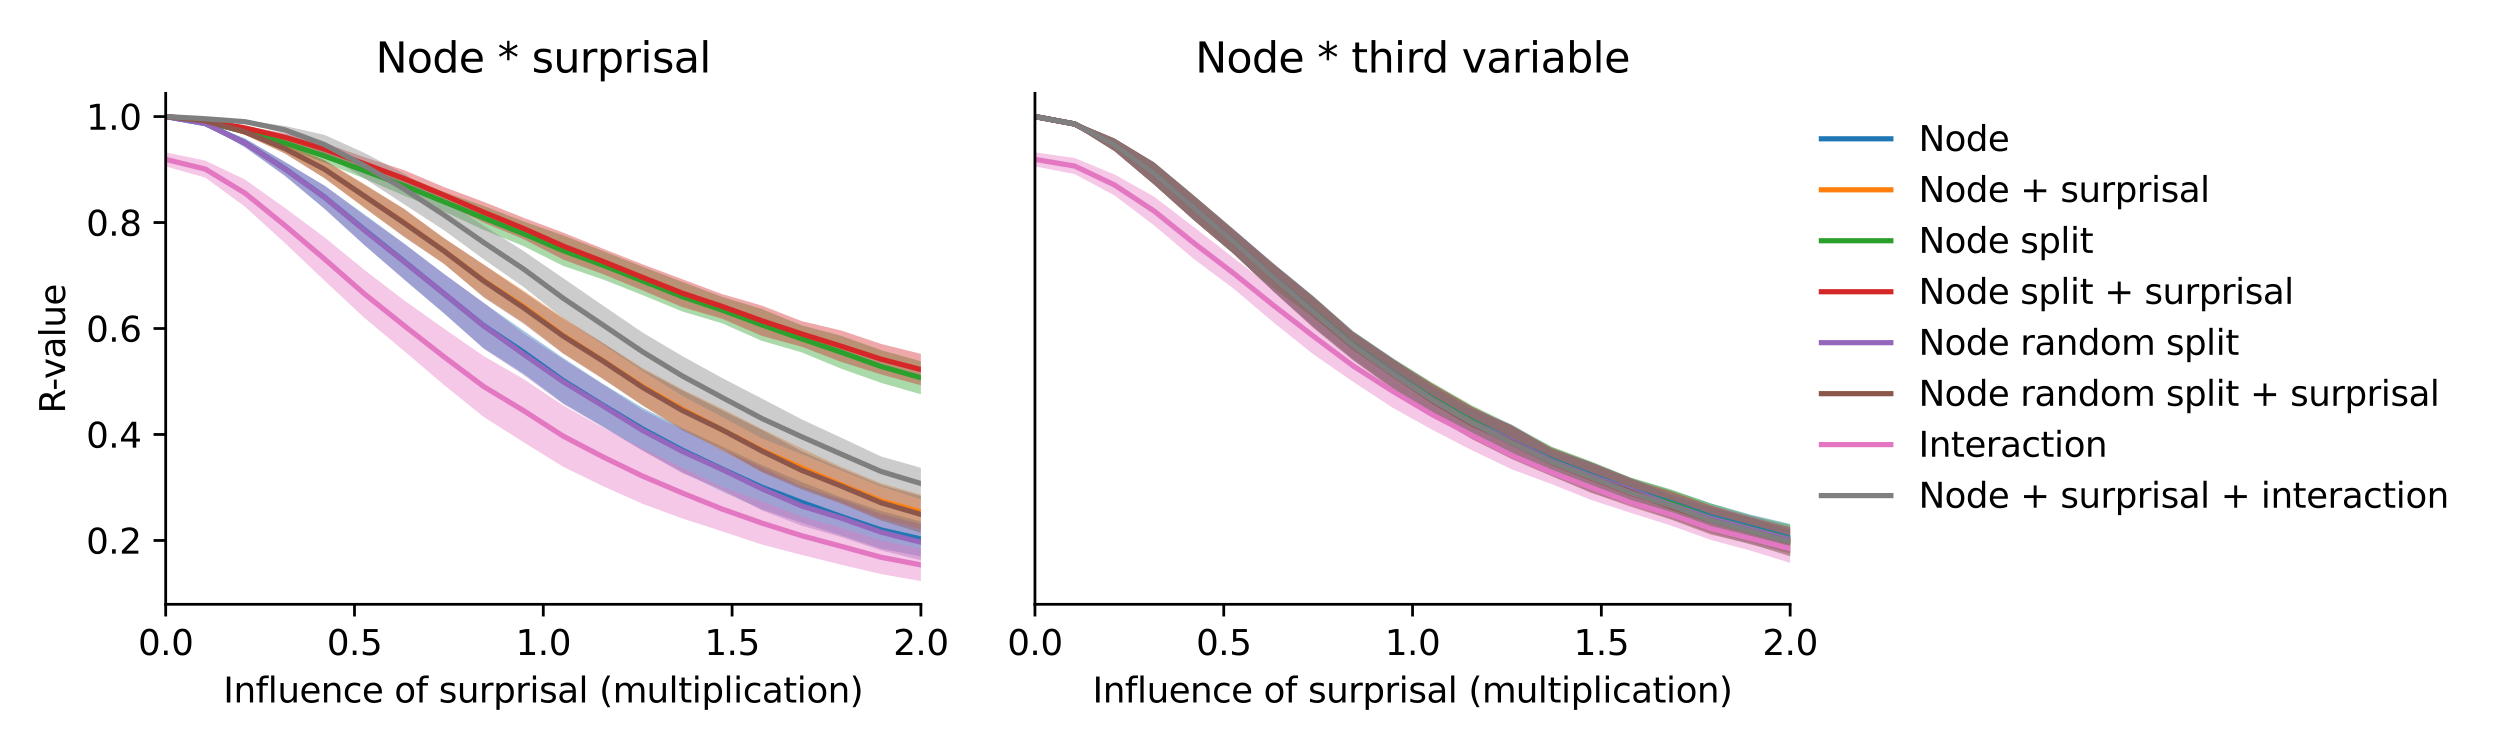 <?xml version="1.0" encoding="utf-8" standalone="no"?>
<!DOCTYPE svg PUBLIC "-//W3C//DTD SVG 1.1//EN"
  "http://www.w3.org/Graphics/SVG/1.1/DTD/svg11.dtd">
<svg xmlns:xlink="http://www.w3.org/1999/xlink" width="720pt" height="216pt" viewBox="0 0 720 216" xmlns="http://www.w3.org/2000/svg" version="1.1">
 <defs>
  <style type="text/css">*{stroke-linejoin: round; stroke-linecap: butt}</style>
 </defs>
 <g id="figure_1">
  <g id="patch_1">
   <path d="M 0 216 
L 720 216 
L 720 0 
L 0 0 
z
" style="fill: #ffffff"/>
  </g>
  <g id="axes_1">
   <g id="patch_2">
    <path d="M 47.72 174.04 
L 265.215 174.04 
L 265.215 26.88 
L 47.72 26.88 
z
" style="fill: #ffffff"/>
   </g>
   <g id="PolyCollection_1">
    <path d="M 47.72 33.569 
L 47.72 33.569 
L 59.167 35.89 
L 70.614 42.444 
L 82.061 50.601 
L 93.508 60.151 
L 104.956 70.591 
L 116.403 80.444 
L 127.85 90.242 
L 139.297 100.292 
L 150.744 107.582 
L 162.191 116.105 
L 173.638 122.826 
L 185.085 129.664 
L 196.532 136.01 
L 207.979 141.548 
L 219.427 146.699 
L 230.874 150.536 
L 242.321 154.237 
L 253.768 158.051 
L 265.215 160.245 
L 265.215 150.228 
L 265.215 150.228 
L 253.768 147.177 
L 242.321 143.277 
L 230.874 138.805 
L 219.427 133.948 
L 207.979 128.604 
L 196.532 123.295 
L 185.085 117.453 
L 173.638 110.553 
L 162.191 103.093 
L 150.744 95.2 
L 139.297 87.254 
L 127.85 78.864 
L 116.403 70.149 
L 104.956 61.756 
L 93.508 53.485 
L 82.061 46.617 
L 70.614 39.926 
L 59.167 35.311 
L 47.72 33.569 
z
" clip-path="url(#p108841f00f)" style="fill: #1f77b4; fill-opacity: 0.4"/>
   </g>
   <g id="PolyCollection_2">
    <path d="M 47.72 33.569 
L 47.72 33.569 
L 59.167 35.01 
L 70.614 38.842 
L 82.061 44.208 
L 93.508 51.338 
L 104.956 59.918 
L 116.403 68.087 
L 127.85 75.972 
L 139.297 85.472 
L 150.744 92.878 
L 162.191 101.729 
L 173.638 109.003 
L 185.085 116.719 
L 196.532 123.573 
L 207.979 129.86 
L 219.427 135.818 
L 230.874 140.392 
L 242.321 144.866 
L 253.768 149.377 
L 265.215 152.43 
L 265.215 142.474 
L 265.215 142.474 
L 253.768 139.175 
L 242.321 134.464 
L 230.874 129.089 
L 219.427 123.564 
L 207.979 117.694 
L 196.532 112.169 
L 185.085 105.947 
L 173.638 98.781 
L 162.191 91.474 
L 150.744 83.628 
L 139.297 76.194 
L 127.85 68.545 
L 116.403 60.188 
L 104.956 53.065 
L 93.508 46.173 
L 82.061 41.289 
L 70.614 37.187 
L 59.167 34.662 
L 47.72 33.569 
z
" clip-path="url(#p108841f00f)" style="fill: #ff7f0e; fill-opacity: 0.4"/>
   </g>
   <g id="PolyCollection_3">
    <path d="M 47.72 33.569 
L 47.72 33.569 
L 59.167 35.384 
L 70.614 38.591 
L 82.061 42.468 
L 93.508 46.892 
L 104.956 51.439 
L 116.403 56.375 
L 127.85 60.916 
L 139.297 66.225 
L 150.744 70.864 
L 162.191 76.578 
L 173.638 80.483 
L 185.085 85 
L 196.532 89.724 
L 207.979 93.12 
L 219.427 98.174 
L 230.874 101.489 
L 242.321 106.213 
L 253.768 110.278 
L 265.215 113.558 
L 265.215 104.038 
L 265.215 104.038 
L 253.768 100.838 
L 242.321 96.727 
L 230.874 93.7 
L 219.427 88.996 
L 207.979 85.503 
L 196.532 81.196 
L 185.085 76.825 
L 173.638 72.274 
L 162.191 67.778 
L 150.744 63.751 
L 139.297 59.298 
L 127.85 55.294 
L 116.403 50.575 
L 104.956 46.911 
L 93.508 43.005 
L 82.061 39.9 
L 70.614 37.219 
L 59.167 34.962 
L 47.72 33.569 
z
" clip-path="url(#p108841f00f)" style="fill: #2ca02c; fill-opacity: 0.4"/>
   </g>
   <g id="PolyCollection_4">
    <path d="M 47.72 33.57 
L 47.72 33.57 
L 59.167 34.94 
L 70.614 37.412 
L 82.061 40.686 
L 93.508 44.689 
L 104.956 49.074 
L 116.403 53.904 
L 127.85 58.508 
L 139.297 64.111 
L 150.744 68.861 
L 162.191 74.753 
L 173.638 78.95 
L 185.085 83.658 
L 196.532 88.466 
L 207.979 91.802 
L 219.427 96.75 
L 230.874 99.856 
L 242.321 104.252 
L 253.768 107.849 
L 265.215 110.965 
L 265.215 101.916 
L 265.215 101.916 
L 253.768 99.055 
L 242.321 95.205 
L 230.874 92.482 
L 219.427 88.017 
L 207.979 84.709 
L 196.532 80.425 
L 185.085 76.134 
L 173.638 71.625 
L 162.191 66.988 
L 150.744 62.712 
L 139.297 58.133 
L 127.85 53.865 
L 116.403 49.006 
L 104.956 45.288 
L 93.508 41.189 
L 82.061 38.41 
L 70.614 36.305 
L 59.167 34.618 
L 47.72 33.57 
z
" clip-path="url(#p108841f00f)" style="fill: #d62728; fill-opacity: 0.4"/>
   </g>
   <g id="PolyCollection_5">
    <path d="M 47.72 33.569 
L 47.72 33.569 
L 59.167 35.891 
L 70.614 42.478 
L 82.061 50.667 
L 93.508 60.189 
L 104.956 70.589 
L 116.403 80.547 
L 127.85 90.168 
L 139.297 100.463 
L 150.744 107.975 
L 162.191 116.372 
L 173.638 123.067 
L 185.085 129.84 
L 196.532 136.295 
L 207.979 141.009 
L 219.427 146.986 
L 230.874 151.39 
L 242.321 154.707 
L 253.768 158.518 
L 265.215 161.367 
L 265.215 150.977 
L 265.215 150.977 
L 253.768 148.037 
L 242.321 143.768 
L 230.874 140.047 
L 219.427 134.574 
L 207.979 129.398 
L 196.532 123.713 
L 185.085 118.112 
L 173.638 110.707 
L 162.191 103.493 
L 150.744 95.997 
L 139.297 87.185 
L 127.85 78.887 
L 116.403 70.227 
L 104.956 62.021 
L 93.508 53.497 
L 82.061 46.678 
L 70.614 39.966 
L 59.167 35.309 
L 47.72 33.569 
z
" clip-path="url(#p108841f00f)" style="fill: #9467bd; fill-opacity: 0.4"/>
   </g>
   <g id="PolyCollection_6">
    <path d="M 47.72 33.57 
L 47.72 33.57 
L 59.167 35.01 
L 70.614 38.851 
L 82.061 44.233 
L 93.508 51.372 
L 104.956 59.799 
L 116.403 68.307 
L 127.85 75.971 
L 139.297 85.659 
L 150.744 93.207 
L 162.191 101.854 
L 173.638 109.19 
L 185.085 116.827 
L 196.532 123.989 
L 207.979 129.404 
L 219.427 135.992 
L 230.874 140.962 
L 242.321 145.066 
L 253.768 149.932 
L 265.215 153.45 
L 265.215 142.865 
L 265.215 142.865 
L 253.768 139.675 
L 242.321 134.971 
L 230.874 129.946 
L 219.427 123.819 
L 207.979 118.186 
L 196.532 112.465 
L 185.085 106.361 
L 173.638 98.765 
L 162.191 91.749 
L 150.744 84.013 
L 139.297 76.198 
L 127.85 68.598 
L 116.403 60.176 
L 104.956 53.163 
L 93.508 46.166 
L 82.061 41.34 
L 70.614 37.204 
L 59.167 34.662 
L 47.72 33.57 
z
" clip-path="url(#p108841f00f)" style="fill: #8c564b; fill-opacity: 0.4"/>
   </g>
   <g id="PolyCollection_7">
    <path d="M 47.72 43.887 
L 47.72 47.928 
L 59.167 51.181 
L 70.614 59.582 
L 82.061 70.001 
L 93.508 80.865 
L 104.956 91.551 
L 116.403 101.086 
L 127.85 110.853 
L 139.297 120.084 
L 150.744 127.331 
L 162.191 134.432 
L 173.638 140.012 
L 185.085 145.118 
L 196.532 149.337 
L 207.979 153.019 
L 219.427 156.841 
L 230.874 159.822 
L 242.321 162.657 
L 253.768 165.348 
L 265.215 167.351 
L 265.215 158.056 
L 265.215 158.056 
L 253.768 155.659 
L 242.321 152.066 
L 230.874 148.742 
L 219.427 144.469 
L 207.979 140.208 
L 196.532 134.652 
L 185.085 129.15 
L 173.638 123.156 
L 162.191 116.764 
L 150.744 109.14 
L 139.297 102.552 
L 127.85 94.629 
L 116.403 86.516 
L 104.956 77.753 
L 93.508 68.4 
L 82.061 59.885 
L 70.614 51.753 
L 59.167 46.265 
L 47.72 43.887 
z
" clip-path="url(#p108841f00f)" style="fill: #e377c2; fill-opacity: 0.4"/>
   </g>
   <g id="PolyCollection_8">
    <path d="M 47.72 33.569 
L 47.72 33.569 
L 59.167 34.264 
L 70.614 35.451 
L 82.061 38.546 
L 93.508 44.472 
L 104.956 51.371 
L 116.403 58.857 
L 127.85 66.299 
L 139.297 74.676 
L 150.744 82.63 
L 162.191 91.668 
L 173.638 99.188 
L 185.085 106.885 
L 196.532 114.03 
L 207.979 120.071 
L 219.427 126.272 
L 230.874 130.802 
L 242.321 135.54 
L 253.768 140.122 
L 265.215 143.787 
L 265.215 134.734 
L 265.215 134.734 
L 253.768 131.466 
L 242.321 126.083 
L 230.874 120.772 
L 219.427 114.795 
L 207.979 108.867 
L 196.532 102.568 
L 185.085 95.787 
L 173.638 87.987 
L 162.191 80.115 
L 150.744 72.275 
L 139.297 64.989 
L 127.85 57.488 
L 116.403 50.041 
L 104.956 44.047 
L 93.508 38.862 
L 82.061 36.272 
L 70.614 34.67 
L 59.167 34.137 
L 47.72 33.569 
z
" clip-path="url(#p108841f00f)" style="fill: #7f7f7f; fill-opacity: 0.4"/>
   </g>
   <g id="matplotlib.axis_1">
    <g id="xtick_1">
     <g id="line2d_1">
      <defs>
       <path id="mc942728e0f" d="M 0 0 
L 0 3.5 
" style="stroke: #000000; stroke-width: 0.8"/>
      </defs>
      <g>
       <use xlink:href="#mc942728e0f" x="47.72" y="174.04" style="stroke: #000000; stroke-width: 0.8"/>
      </g>
     </g>
     <g id="text_1">
      <!-- 0.0 -->
      <g transform="translate(39.768 188.638)scale(0.1 -0.1)">
       <defs>
        <path id="DejaVuSans-30" d="M 2034 4250 
Q 1547 4250 1301 3770 
Q 1056 3291 1056 2328 
Q 1056 1369 1301 889 
Q 1547 409 2034 409 
Q 2525 409 2770 889 
Q 3016 1369 3016 2328 
Q 3016 3291 2770 3770 
Q 2525 4250 2034 4250 
z
M 2034 4750 
Q 2819 4750 3233 4129 
Q 3647 3509 3647 2328 
Q 3647 1150 3233 529 
Q 2819 -91 2034 -91 
Q 1250 -91 836 529 
Q 422 1150 422 2328 
Q 422 3509 836 4129 
Q 1250 4750 2034 4750 
z
" transform="scale(0.016)"/>
        <path id="DejaVuSans-2e" d="M 684 794 
L 1344 794 
L 1344 0 
L 684 0 
L 684 794 
z
" transform="scale(0.016)"/>
       </defs>
       <use xlink:href="#DejaVuSans-30"/>
       <use xlink:href="#DejaVuSans-2e" x="63.623"/>
       <use xlink:href="#DejaVuSans-30" x="95.41"/>
      </g>
     </g>
    </g>
    <g id="xtick_2">
     <g id="line2d_2">
      <g>
       <use xlink:href="#mc942728e0f" x="102.094" y="174.04" style="stroke: #000000; stroke-width: 0.8"/>
      </g>
     </g>
     <g id="text_2">
      <!-- 0.5 -->
      <g transform="translate(94.142 188.638)scale(0.1 -0.1)">
       <defs>
        <path id="DejaVuSans-35" d="M 691 4666 
L 3169 4666 
L 3169 4134 
L 1269 4134 
L 1269 2991 
Q 1406 3038 1543 3061 
Q 1681 3084 1819 3084 
Q 2600 3084 3056 2656 
Q 3513 2228 3513 1497 
Q 3513 744 3044 326 
Q 2575 -91 1722 -91 
Q 1428 -91 1123 -41 
Q 819 9 494 109 
L 494 744 
Q 775 591 1075 516 
Q 1375 441 1709 441 
Q 2250 441 2565 725 
Q 2881 1009 2881 1497 
Q 2881 1984 2565 2268 
Q 2250 2553 1709 2553 
Q 1456 2553 1204 2497 
Q 953 2441 691 2322 
L 691 4666 
z
" transform="scale(0.016)"/>
       </defs>
       <use xlink:href="#DejaVuSans-30"/>
       <use xlink:href="#DejaVuSans-2e" x="63.623"/>
       <use xlink:href="#DejaVuSans-35" x="95.41"/>
      </g>
     </g>
    </g>
    <g id="xtick_3">
     <g id="line2d_3">
      <g>
       <use xlink:href="#mc942728e0f" x="156.468" y="174.04" style="stroke: #000000; stroke-width: 0.8"/>
      </g>
     </g>
     <g id="text_3">
      <!-- 1.0 -->
      <g transform="translate(148.516 188.638)scale(0.1 -0.1)">
       <defs>
        <path id="DejaVuSans-31" d="M 794 531 
L 1825 531 
L 1825 4091 
L 703 3866 
L 703 4441 
L 1819 4666 
L 2450 4666 
L 2450 531 
L 3481 531 
L 3481 0 
L 794 0 
L 794 531 
z
" transform="scale(0.016)"/>
       </defs>
       <use xlink:href="#DejaVuSans-31"/>
       <use xlink:href="#DejaVuSans-2e" x="63.623"/>
       <use xlink:href="#DejaVuSans-30" x="95.41"/>
      </g>
     </g>
    </g>
    <g id="xtick_4">
     <g id="line2d_4">
      <g>
       <use xlink:href="#mc942728e0f" x="210.841" y="174.04" style="stroke: #000000; stroke-width: 0.8"/>
      </g>
     </g>
     <g id="text_4">
      <!-- 1.5 -->
      <g transform="translate(202.89 188.638)scale(0.1 -0.1)">
       <use xlink:href="#DejaVuSans-31"/>
       <use xlink:href="#DejaVuSans-2e" x="63.623"/>
       <use xlink:href="#DejaVuSans-35" x="95.41"/>
      </g>
     </g>
    </g>
    <g id="xtick_5">
     <g id="line2d_5">
      <g>
       <use xlink:href="#mc942728e0f" x="265.215" y="174.04" style="stroke: #000000; stroke-width: 0.8"/>
      </g>
     </g>
     <g id="text_5">
      <!-- 2.0 -->
      <g transform="translate(257.263 188.638)scale(0.1 -0.1)">
       <defs>
        <path id="DejaVuSans-32" d="M 1228 531 
L 3431 531 
L 3431 0 
L 469 0 
L 469 531 
Q 828 903 1448 1529 
Q 2069 2156 2228 2338 
Q 2531 2678 2651 2914 
Q 2772 3150 2772 3378 
Q 2772 3750 2511 3984 
Q 2250 4219 1831 4219 
Q 1534 4219 1204 4116 
Q 875 4013 500 3803 
L 500 4441 
Q 881 4594 1212 4672 
Q 1544 4750 1819 4750 
Q 2544 4750 2975 4387 
Q 3406 4025 3406 3419 
Q 3406 3131 3298 2873 
Q 3191 2616 2906 2266 
Q 2828 2175 2409 1742 
Q 1991 1309 1228 531 
z
" transform="scale(0.016)"/>
       </defs>
       <use xlink:href="#DejaVuSans-32"/>
       <use xlink:href="#DejaVuSans-2e" x="63.623"/>
       <use xlink:href="#DejaVuSans-30" x="95.41"/>
      </g>
     </g>
    </g>
    <g id="text_6">
     <!-- Influence of surprisal (multiplication) -->
     <g transform="translate(64.321 202.317)scale(0.1 -0.1)">
      <defs>
       <path id="DejaVuSans-49" d="M 628 4666 
L 1259 4666 
L 1259 0 
L 628 0 
L 628 4666 
z
" transform="scale(0.016)"/>
       <path id="DejaVuSans-6e" d="M 3513 2113 
L 3513 0 
L 2938 0 
L 2938 2094 
Q 2938 2591 2744 2837 
Q 2550 3084 2163 3084 
Q 1697 3084 1428 2787 
Q 1159 2491 1159 1978 
L 1159 0 
L 581 0 
L 581 3500 
L 1159 3500 
L 1159 2956 
Q 1366 3272 1645 3428 
Q 1925 3584 2291 3584 
Q 2894 3584 3203 3211 
Q 3513 2838 3513 2113 
z
" transform="scale(0.016)"/>
       <path id="DejaVuSans-66" d="M 2375 4863 
L 2375 4384 
L 1825 4384 
Q 1516 4384 1395 4259 
Q 1275 4134 1275 3809 
L 1275 3500 
L 2222 3500 
L 2222 3053 
L 1275 3053 
L 1275 0 
L 697 0 
L 697 3053 
L 147 3053 
L 147 3500 
L 697 3500 
L 697 3744 
Q 697 4328 969 4595 
Q 1241 4863 1831 4863 
L 2375 4863 
z
" transform="scale(0.016)"/>
       <path id="DejaVuSans-6c" d="M 603 4863 
L 1178 4863 
L 1178 0 
L 603 0 
L 603 4863 
z
" transform="scale(0.016)"/>
       <path id="DejaVuSans-75" d="M 544 1381 
L 544 3500 
L 1119 3500 
L 1119 1403 
Q 1119 906 1312 657 
Q 1506 409 1894 409 
Q 2359 409 2629 706 
Q 2900 1003 2900 1516 
L 2900 3500 
L 3475 3500 
L 3475 0 
L 2900 0 
L 2900 538 
Q 2691 219 2414 64 
Q 2138 -91 1772 -91 
Q 1169 -91 856 284 
Q 544 659 544 1381 
z
M 1991 3584 
L 1991 3584 
z
" transform="scale(0.016)"/>
       <path id="DejaVuSans-65" d="M 3597 1894 
L 3597 1613 
L 953 1613 
Q 991 1019 1311 708 
Q 1631 397 2203 397 
Q 2534 397 2845 478 
Q 3156 559 3463 722 
L 3463 178 
Q 3153 47 2828 -22 
Q 2503 -91 2169 -91 
Q 1331 -91 842 396 
Q 353 884 353 1716 
Q 353 2575 817 3079 
Q 1281 3584 2069 3584 
Q 2775 3584 3186 3129 
Q 3597 2675 3597 1894 
z
M 3022 2063 
Q 3016 2534 2758 2815 
Q 2500 3097 2075 3097 
Q 1594 3097 1305 2825 
Q 1016 2553 972 2059 
L 3022 2063 
z
" transform="scale(0.016)"/>
       <path id="DejaVuSans-63" d="M 3122 3366 
L 3122 2828 
Q 2878 2963 2633 3030 
Q 2388 3097 2138 3097 
Q 1578 3097 1268 2742 
Q 959 2388 959 1747 
Q 959 1106 1268 751 
Q 1578 397 2138 397 
Q 2388 397 2633 464 
Q 2878 531 3122 666 
L 3122 134 
Q 2881 22 2623 -34 
Q 2366 -91 2075 -91 
Q 1284 -91 818 406 
Q 353 903 353 1747 
Q 353 2603 823 3093 
Q 1294 3584 2113 3584 
Q 2378 3584 2631 3529 
Q 2884 3475 3122 3366 
z
" transform="scale(0.016)"/>
       <path id="DejaVuSans-20" transform="scale(0.016)"/>
       <path id="DejaVuSans-6f" d="M 1959 3097 
Q 1497 3097 1228 2736 
Q 959 2375 959 1747 
Q 959 1119 1226 758 
Q 1494 397 1959 397 
Q 2419 397 2687 759 
Q 2956 1122 2956 1747 
Q 2956 2369 2687 2733 
Q 2419 3097 1959 3097 
z
M 1959 3584 
Q 2709 3584 3137 3096 
Q 3566 2609 3566 1747 
Q 3566 888 3137 398 
Q 2709 -91 1959 -91 
Q 1206 -91 779 398 
Q 353 888 353 1747 
Q 353 2609 779 3096 
Q 1206 3584 1959 3584 
z
" transform="scale(0.016)"/>
       <path id="DejaVuSans-73" d="M 2834 3397 
L 2834 2853 
Q 2591 2978 2328 3040 
Q 2066 3103 1784 3103 
Q 1356 3103 1142 2972 
Q 928 2841 928 2578 
Q 928 2378 1081 2264 
Q 1234 2150 1697 2047 
L 1894 2003 
Q 2506 1872 2764 1633 
Q 3022 1394 3022 966 
Q 3022 478 2636 193 
Q 2250 -91 1575 -91 
Q 1294 -91 989 -36 
Q 684 19 347 128 
L 347 722 
Q 666 556 975 473 
Q 1284 391 1588 391 
Q 1994 391 2212 530 
Q 2431 669 2431 922 
Q 2431 1156 2273 1281 
Q 2116 1406 1581 1522 
L 1381 1569 
Q 847 1681 609 1914 
Q 372 2147 372 2553 
Q 372 3047 722 3315 
Q 1072 3584 1716 3584 
Q 2034 3584 2315 3537 
Q 2597 3491 2834 3397 
z
" transform="scale(0.016)"/>
       <path id="DejaVuSans-72" d="M 2631 2963 
Q 2534 3019 2420 3045 
Q 2306 3072 2169 3072 
Q 1681 3072 1420 2755 
Q 1159 2438 1159 1844 
L 1159 0 
L 581 0 
L 581 3500 
L 1159 3500 
L 1159 2956 
Q 1341 3275 1631 3429 
Q 1922 3584 2338 3584 
Q 2397 3584 2469 3576 
Q 2541 3569 2628 3553 
L 2631 2963 
z
" transform="scale(0.016)"/>
       <path id="DejaVuSans-70" d="M 1159 525 
L 1159 -1331 
L 581 -1331 
L 581 3500 
L 1159 3500 
L 1159 2969 
Q 1341 3281 1617 3432 
Q 1894 3584 2278 3584 
Q 2916 3584 3314 3078 
Q 3713 2572 3713 1747 
Q 3713 922 3314 415 
Q 2916 -91 2278 -91 
Q 1894 -91 1617 61 
Q 1341 213 1159 525 
z
M 3116 1747 
Q 3116 2381 2855 2742 
Q 2594 3103 2138 3103 
Q 1681 3103 1420 2742 
Q 1159 2381 1159 1747 
Q 1159 1113 1420 752 
Q 1681 391 2138 391 
Q 2594 391 2855 752 
Q 3116 1113 3116 1747 
z
" transform="scale(0.016)"/>
       <path id="DejaVuSans-69" d="M 603 3500 
L 1178 3500 
L 1178 0 
L 603 0 
L 603 3500 
z
M 603 4863 
L 1178 4863 
L 1178 4134 
L 603 4134 
L 603 4863 
z
" transform="scale(0.016)"/>
       <path id="DejaVuSans-61" d="M 2194 1759 
Q 1497 1759 1228 1600 
Q 959 1441 959 1056 
Q 959 750 1161 570 
Q 1363 391 1709 391 
Q 2188 391 2477 730 
Q 2766 1069 2766 1631 
L 2766 1759 
L 2194 1759 
z
M 3341 1997 
L 3341 0 
L 2766 0 
L 2766 531 
Q 2569 213 2275 61 
Q 1981 -91 1556 -91 
Q 1019 -91 701 211 
Q 384 513 384 1019 
Q 384 1609 779 1909 
Q 1175 2209 1959 2209 
L 2766 2209 
L 2766 2266 
Q 2766 2663 2505 2880 
Q 2244 3097 1772 3097 
Q 1472 3097 1187 3025 
Q 903 2953 641 2809 
L 641 3341 
Q 956 3463 1253 3523 
Q 1550 3584 1831 3584 
Q 2591 3584 2966 3190 
Q 3341 2797 3341 1997 
z
" transform="scale(0.016)"/>
       <path id="DejaVuSans-28" d="M 1984 4856 
Q 1566 4138 1362 3434 
Q 1159 2731 1159 2009 
Q 1159 1288 1364 580 
Q 1569 -128 1984 -844 
L 1484 -844 
Q 1016 -109 783 600 
Q 550 1309 550 2009 
Q 550 2706 781 3412 
Q 1013 4119 1484 4856 
L 1984 4856 
z
" transform="scale(0.016)"/>
       <path id="DejaVuSans-6d" d="M 3328 2828 
Q 3544 3216 3844 3400 
Q 4144 3584 4550 3584 
Q 5097 3584 5394 3201 
Q 5691 2819 5691 2113 
L 5691 0 
L 5113 0 
L 5113 2094 
Q 5113 2597 4934 2840 
Q 4756 3084 4391 3084 
Q 3944 3084 3684 2787 
Q 3425 2491 3425 1978 
L 3425 0 
L 2847 0 
L 2847 2094 
Q 2847 2600 2669 2842 
Q 2491 3084 2119 3084 
Q 1678 3084 1418 2786 
Q 1159 2488 1159 1978 
L 1159 0 
L 581 0 
L 581 3500 
L 1159 3500 
L 1159 2956 
Q 1356 3278 1631 3431 
Q 1906 3584 2284 3584 
Q 2666 3584 2933 3390 
Q 3200 3197 3328 2828 
z
" transform="scale(0.016)"/>
       <path id="DejaVuSans-74" d="M 1172 4494 
L 1172 3500 
L 2356 3500 
L 2356 3053 
L 1172 3053 
L 1172 1153 
Q 1172 725 1289 603 
Q 1406 481 1766 481 
L 2356 481 
L 2356 0 
L 1766 0 
Q 1100 0 847 248 
Q 594 497 594 1153 
L 594 3053 
L 172 3053 
L 172 3500 
L 594 3500 
L 594 4494 
L 1172 4494 
z
" transform="scale(0.016)"/>
       <path id="DejaVuSans-29" d="M 513 4856 
L 1013 4856 
Q 1481 4119 1714 3412 
Q 1947 2706 1947 2009 
Q 1947 1309 1714 600 
Q 1481 -109 1013 -844 
L 513 -844 
Q 928 -128 1133 580 
Q 1338 1288 1338 2009 
Q 1338 2731 1133 3434 
Q 928 4138 513 4856 
z
" transform="scale(0.016)"/>
      </defs>
      <use xlink:href="#DejaVuSans-49"/>
      <use xlink:href="#DejaVuSans-6e" x="29.492"/>
      <use xlink:href="#DejaVuSans-66" x="92.871"/>
      <use xlink:href="#DejaVuSans-6c" x="128.076"/>
      <use xlink:href="#DejaVuSans-75" x="155.859"/>
      <use xlink:href="#DejaVuSans-65" x="219.238"/>
      <use xlink:href="#DejaVuSans-6e" x="280.762"/>
      <use xlink:href="#DejaVuSans-63" x="344.141"/>
      <use xlink:href="#DejaVuSans-65" x="399.121"/>
      <use xlink:href="#DejaVuSans-20" x="460.645"/>
      <use xlink:href="#DejaVuSans-6f" x="492.432"/>
      <use xlink:href="#DejaVuSans-66" x="553.613"/>
      <use xlink:href="#DejaVuSans-20" x="588.818"/>
      <use xlink:href="#DejaVuSans-73" x="620.605"/>
      <use xlink:href="#DejaVuSans-75" x="672.705"/>
      <use xlink:href="#DejaVuSans-72" x="736.084"/>
      <use xlink:href="#DejaVuSans-70" x="777.197"/>
      <use xlink:href="#DejaVuSans-72" x="840.674"/>
      <use xlink:href="#DejaVuSans-69" x="881.787"/>
      <use xlink:href="#DejaVuSans-73" x="909.57"/>
      <use xlink:href="#DejaVuSans-61" x="961.67"/>
      <use xlink:href="#DejaVuSans-6c" x="1022.949"/>
      <use xlink:href="#DejaVuSans-20" x="1050.732"/>
      <use xlink:href="#DejaVuSans-28" x="1082.52"/>
      <use xlink:href="#DejaVuSans-6d" x="1121.533"/>
      <use xlink:href="#DejaVuSans-75" x="1218.945"/>
      <use xlink:href="#DejaVuSans-6c" x="1282.324"/>
      <use xlink:href="#DejaVuSans-74" x="1310.107"/>
      <use xlink:href="#DejaVuSans-69" x="1349.316"/>
      <use xlink:href="#DejaVuSans-70" x="1377.1"/>
      <use xlink:href="#DejaVuSans-6c" x="1440.576"/>
      <use xlink:href="#DejaVuSans-69" x="1468.359"/>
      <use xlink:href="#DejaVuSans-63" x="1496.143"/>
      <use xlink:href="#DejaVuSans-61" x="1551.123"/>
      <use xlink:href="#DejaVuSans-74" x="1612.402"/>
      <use xlink:href="#DejaVuSans-69" x="1651.611"/>
      <use xlink:href="#DejaVuSans-6f" x="1679.395"/>
      <use xlink:href="#DejaVuSans-6e" x="1740.576"/>
      <use xlink:href="#DejaVuSans-29" x="1803.955"/>
     </g>
    </g>
   </g>
   <g id="matplotlib.axis_2">
    <g id="ytick_1">
     <g id="line2d_6">
      <defs>
       <path id="m51a891d569" d="M 0 0 
L -3.5 0 
" style="stroke: #000000; stroke-width: 0.8"/>
      </defs>
      <g>
       <use xlink:href="#m51a891d569" x="47.72" y="155.652" style="stroke: #000000; stroke-width: 0.8"/>
      </g>
     </g>
     <g id="text_7">
      <!-- 0.2 -->
      <g transform="translate(24.817 159.451)scale(0.1 -0.1)">
       <use xlink:href="#DejaVuSans-30"/>
       <use xlink:href="#DejaVuSans-2e" x="63.623"/>
       <use xlink:href="#DejaVuSans-32" x="95.41"/>
      </g>
     </g>
    </g>
    <g id="ytick_2">
     <g id="line2d_7">
      <g>
       <use xlink:href="#m51a891d569" x="47.72" y="125.131" style="stroke: #000000; stroke-width: 0.8"/>
      </g>
     </g>
     <g id="text_8">
      <!-- 0.4 -->
      <g transform="translate(24.817 128.93)scale(0.1 -0.1)">
       <defs>
        <path id="DejaVuSans-34" d="M 2419 4116 
L 825 1625 
L 2419 1625 
L 2419 4116 
z
M 2253 4666 
L 3047 4666 
L 3047 1625 
L 3713 1625 
L 3713 1100 
L 3047 1100 
L 3047 0 
L 2419 0 
L 2419 1100 
L 313 1100 
L 313 1709 
L 2253 4666 
z
" transform="scale(0.016)"/>
       </defs>
       <use xlink:href="#DejaVuSans-30"/>
       <use xlink:href="#DejaVuSans-2e" x="63.623"/>
       <use xlink:href="#DejaVuSans-34" x="95.41"/>
      </g>
     </g>
    </g>
    <g id="ytick_3">
     <g id="line2d_8">
      <g>
       <use xlink:href="#m51a891d569" x="47.72" y="94.61" style="stroke: #000000; stroke-width: 0.8"/>
      </g>
     </g>
     <g id="text_9">
      <!-- 0.6 -->
      <g transform="translate(24.817 98.41)scale(0.1 -0.1)">
       <defs>
        <path id="DejaVuSans-36" d="M 2113 2584 
Q 1688 2584 1439 2293 
Q 1191 2003 1191 1497 
Q 1191 994 1439 701 
Q 1688 409 2113 409 
Q 2538 409 2786 701 
Q 3034 994 3034 1497 
Q 3034 2003 2786 2293 
Q 2538 2584 2113 2584 
z
M 3366 4563 
L 3366 3988 
Q 3128 4100 2886 4159 
Q 2644 4219 2406 4219 
Q 1781 4219 1451 3797 
Q 1122 3375 1075 2522 
Q 1259 2794 1537 2939 
Q 1816 3084 2150 3084 
Q 2853 3084 3261 2657 
Q 3669 2231 3669 1497 
Q 3669 778 3244 343 
Q 2819 -91 2113 -91 
Q 1303 -91 875 529 
Q 447 1150 447 2328 
Q 447 3434 972 4092 
Q 1497 4750 2381 4750 
Q 2619 4750 2861 4703 
Q 3103 4656 3366 4563 
z
" transform="scale(0.016)"/>
       </defs>
       <use xlink:href="#DejaVuSans-30"/>
       <use xlink:href="#DejaVuSans-2e" x="63.623"/>
       <use xlink:href="#DejaVuSans-36" x="95.41"/>
      </g>
     </g>
    </g>
    <g id="ytick_4">
     <g id="line2d_9">
      <g>
       <use xlink:href="#m51a891d569" x="47.72" y="64.09" style="stroke: #000000; stroke-width: 0.8"/>
      </g>
     </g>
     <g id="text_10">
      <!-- 0.8 -->
      <g transform="translate(24.817 67.889)scale(0.1 -0.1)">
       <defs>
        <path id="DejaVuSans-38" d="M 2034 2216 
Q 1584 2216 1326 1975 
Q 1069 1734 1069 1313 
Q 1069 891 1326 650 
Q 1584 409 2034 409 
Q 2484 409 2743 651 
Q 3003 894 3003 1313 
Q 3003 1734 2745 1975 
Q 2488 2216 2034 2216 
z
M 1403 2484 
Q 997 2584 770 2862 
Q 544 3141 544 3541 
Q 544 4100 942 4425 
Q 1341 4750 2034 4750 
Q 2731 4750 3128 4425 
Q 3525 4100 3525 3541 
Q 3525 3141 3298 2862 
Q 3072 2584 2669 2484 
Q 3125 2378 3379 2068 
Q 3634 1759 3634 1313 
Q 3634 634 3220 271 
Q 2806 -91 2034 -91 
Q 1263 -91 848 271 
Q 434 634 434 1313 
Q 434 1759 690 2068 
Q 947 2378 1403 2484 
z
M 1172 3481 
Q 1172 3119 1398 2916 
Q 1625 2713 2034 2713 
Q 2441 2713 2670 2916 
Q 2900 3119 2900 3481 
Q 2900 3844 2670 4047 
Q 2441 4250 2034 4250 
Q 1625 4250 1398 4047 
Q 1172 3844 1172 3481 
z
" transform="scale(0.016)"/>
       </defs>
       <use xlink:href="#DejaVuSans-30"/>
       <use xlink:href="#DejaVuSans-2e" x="63.623"/>
       <use xlink:href="#DejaVuSans-38" x="95.41"/>
      </g>
     </g>
    </g>
    <g id="ytick_5">
     <g id="line2d_10">
      <g>
       <use xlink:href="#m51a891d569" x="47.72" y="33.569" style="stroke: #000000; stroke-width: 0.8"/>
      </g>
     </g>
     <g id="text_11">
      <!-- 1.0 -->
      <g transform="translate(24.817 37.368)scale(0.1 -0.1)">
       <use xlink:href="#DejaVuSans-31"/>
       <use xlink:href="#DejaVuSans-2e" x="63.623"/>
       <use xlink:href="#DejaVuSans-30" x="95.41"/>
      </g>
     </g>
    </g>
    <g id="text_12">
     <!-- R-value -->
     <g transform="translate(18.737 119.065)rotate(-90)scale(0.1 -0.1)">
      <defs>
       <path id="DejaVuSans-52" d="M 2841 2188 
Q 3044 2119 3236 1894 
Q 3428 1669 3622 1275 
L 4263 0 
L 3584 0 
L 2988 1197 
Q 2756 1666 2539 1819 
Q 2322 1972 1947 1972 
L 1259 1972 
L 1259 0 
L 628 0 
L 628 4666 
L 2053 4666 
Q 2853 4666 3247 4331 
Q 3641 3997 3641 3322 
Q 3641 2881 3436 2590 
Q 3231 2300 2841 2188 
z
M 1259 4147 
L 1259 2491 
L 2053 2491 
Q 2509 2491 2742 2702 
Q 2975 2913 2975 3322 
Q 2975 3731 2742 3939 
Q 2509 4147 2053 4147 
L 1259 4147 
z
" transform="scale(0.016)"/>
       <path id="DejaVuSans-2d" d="M 313 2009 
L 1997 2009 
L 1997 1497 
L 313 1497 
L 313 2009 
z
" transform="scale(0.016)"/>
       <path id="DejaVuSans-76" d="M 191 3500 
L 800 3500 
L 1894 563 
L 2988 3500 
L 3597 3500 
L 2284 0 
L 1503 0 
L 191 3500 
z
" transform="scale(0.016)"/>
      </defs>
      <use xlink:href="#DejaVuSans-52"/>
      <use xlink:href="#DejaVuSans-2d" x="65.482"/>
      <use xlink:href="#DejaVuSans-76" x="98.941"/>
      <use xlink:href="#DejaVuSans-61" x="158.121"/>
      <use xlink:href="#DejaVuSans-6c" x="219.4"/>
      <use xlink:href="#DejaVuSans-75" x="247.184"/>
      <use xlink:href="#DejaVuSans-65" x="310.562"/>
     </g>
    </g>
   </g>
   <g id="line2d_11">
    <path d="M 47.72 33.569 
L 59.167 35.601 
L 70.614 41.185 
L 82.061 48.609 
L 93.508 56.818 
L 104.956 66.174 
L 116.403 75.297 
L 127.85 84.553 
L 139.297 93.773 
L 150.744 101.391 
L 162.191 109.599 
L 173.638 116.69 
L 185.085 123.559 
L 196.532 129.652 
L 207.979 135.076 
L 219.427 140.323 
L 230.874 144.67 
L 242.321 148.757 
L 253.768 152.614 
L 265.215 155.236 
" clip-path="url(#p108841f00f)" style="fill: none; stroke: #1f77b4; stroke-width: 1.5; stroke-linecap: square"/>
   </g>
   <g id="line2d_12">
    <path d="M 47.72 33.569 
L 59.167 34.836 
L 70.614 38.014 
L 82.061 42.749 
L 93.508 48.755 
L 104.956 56.492 
L 116.403 64.138 
L 127.85 72.258 
L 139.297 80.833 
L 150.744 88.253 
L 162.191 96.602 
L 173.638 103.892 
L 185.085 111.333 
L 196.532 117.871 
L 207.979 123.777 
L 219.427 129.691 
L 230.874 134.74 
L 242.321 139.665 
L 253.768 144.276 
L 265.215 147.452 
" clip-path="url(#p108841f00f)" style="fill: none; stroke: #ff7f0e; stroke-width: 1.5; stroke-linecap: square"/>
   </g>
   <g id="line2d_13">
    <path d="M 47.72 33.569 
L 59.167 35.173 
L 70.614 37.905 
L 82.061 41.184 
L 93.508 44.949 
L 104.956 49.175 
L 116.403 53.475 
L 127.85 58.105 
L 139.297 62.761 
L 150.744 67.307 
L 162.191 72.178 
L 173.638 76.378 
L 185.085 80.912 
L 196.532 85.46 
L 207.979 89.312 
L 219.427 93.585 
L 230.874 97.595 
L 242.321 101.47 
L 253.768 105.558 
L 265.215 108.798 
" clip-path="url(#p108841f00f)" style="fill: none; stroke: #2ca02c; stroke-width: 1.5; stroke-linecap: square"/>
   </g>
   <g id="line2d_14">
    <path d="M 47.72 33.57 
L 59.167 34.779 
L 70.614 36.859 
L 82.061 39.548 
L 93.508 42.939 
L 104.956 47.181 
L 116.403 51.455 
L 127.85 56.186 
L 139.297 61.122 
L 150.744 65.787 
L 162.191 70.87 
L 173.638 75.287 
L 185.085 79.896 
L 196.532 84.446 
L 207.979 88.256 
L 219.427 92.384 
L 230.874 96.169 
L 242.321 99.729 
L 253.768 103.452 
L 265.215 106.44 
" clip-path="url(#p108841f00f)" style="fill: none; stroke: #d62728; stroke-width: 1.5; stroke-linecap: square"/>
   </g>
   <g id="line2d_15">
    <path d="M 47.72 33.569 
L 59.167 35.6 
L 70.614 41.222 
L 82.061 48.673 
L 93.508 56.843 
L 104.956 66.305 
L 116.403 75.387 
L 127.85 84.528 
L 139.297 93.824 
L 150.744 101.986 
L 162.191 109.932 
L 173.638 116.887 
L 185.085 123.976 
L 196.532 130.004 
L 207.979 135.203 
L 219.427 140.78 
L 230.874 145.718 
L 242.321 149.238 
L 253.768 153.277 
L 265.215 156.172 
" clip-path="url(#p108841f00f)" style="fill: none; stroke: #9467bd; stroke-width: 1.5; stroke-linecap: square"/>
   </g>
   <g id="line2d_16">
    <path d="M 47.72 33.57 
L 59.167 34.836 
L 70.614 38.028 
L 82.061 42.786 
L 93.508 48.769 
L 104.956 56.481 
L 116.403 64.242 
L 127.85 72.285 
L 139.297 80.929 
L 150.744 88.61 
L 162.191 96.801 
L 173.638 103.978 
L 185.085 111.594 
L 196.532 118.227 
L 207.979 123.795 
L 219.427 129.906 
L 230.874 135.454 
L 242.321 140.018 
L 253.768 144.804 
L 265.215 148.157 
" clip-path="url(#p108841f00f)" style="fill: none; stroke: #8c564b; stroke-width: 1.5; stroke-linecap: square"/>
   </g>
   <g id="line2d_17">
    <path d="M 47.72 45.908 
L 59.167 48.723 
L 70.614 55.668 
L 82.061 64.943 
L 93.508 74.632 
L 104.956 84.652 
L 116.403 93.801 
L 127.85 102.741 
L 139.297 111.318 
L 150.744 118.236 
L 162.191 125.598 
L 173.638 131.584 
L 185.085 137.134 
L 196.532 141.995 
L 207.979 146.613 
L 219.427 150.655 
L 230.874 154.282 
L 242.321 157.362 
L 253.768 160.503 
L 265.215 162.703 
" clip-path="url(#p108841f00f)" style="fill: none; stroke: #e377c2; stroke-width: 1.5; stroke-linecap: square"/>
   </g>
   <g id="line2d_18">
    <path d="M 47.72 33.569 
L 59.167 34.201 
L 70.614 35.06 
L 82.061 37.409 
L 93.508 41.667 
L 104.956 47.709 
L 116.403 54.449 
L 127.85 61.893 
L 139.297 69.833 
L 150.744 77.453 
L 162.191 85.891 
L 173.638 93.588 
L 185.085 101.336 
L 196.532 108.299 
L 207.979 114.469 
L 219.427 120.533 
L 230.874 125.787 
L 242.321 130.812 
L 253.768 135.794 
L 265.215 139.261 
" clip-path="url(#p108841f00f)" style="fill: none; stroke: #7f7f7f; stroke-width: 1.5; stroke-linecap: square"/>
   </g>
   <g id="patch_3">
    <path d="M 47.72 174.04 
L 47.72 26.88 
" style="fill: none; stroke: #000000; stroke-width: 0.8; stroke-linejoin: miter; stroke-linecap: square"/>
   </g>
   <g id="patch_4">
    <path d="M 47.72 174.04 
L 265.215 174.04 
" style="fill: none; stroke: #000000; stroke-width: 0.8; stroke-linejoin: miter; stroke-linecap: square"/>
   </g>
   <g id="text_13">
    <!-- Node * surprisal -->
    <g transform="translate(108.186 20.88)scale(0.12 -0.12)">
     <defs>
      <path id="DejaVuSans-4e" d="M 628 4666 
L 1478 4666 
L 3547 763 
L 3547 4666 
L 4159 4666 
L 4159 0 
L 3309 0 
L 1241 3903 
L 1241 0 
L 628 0 
L 628 4666 
z
" transform="scale(0.016)"/>
      <path id="DejaVuSans-64" d="M 2906 2969 
L 2906 4863 
L 3481 4863 
L 3481 0 
L 2906 0 
L 2906 525 
Q 2725 213 2448 61 
Q 2172 -91 1784 -91 
Q 1150 -91 751 415 
Q 353 922 353 1747 
Q 353 2572 751 3078 
Q 1150 3584 1784 3584 
Q 2172 3584 2448 3432 
Q 2725 3281 2906 2969 
z
M 947 1747 
Q 947 1113 1208 752 
Q 1469 391 1925 391 
Q 2381 391 2643 752 
Q 2906 1113 2906 1747 
Q 2906 2381 2643 2742 
Q 2381 3103 1925 3103 
Q 1469 3103 1208 2742 
Q 947 2381 947 1747 
z
" transform="scale(0.016)"/>
      <path id="DejaVuSans-2a" d="M 3009 3897 
L 1888 3291 
L 3009 2681 
L 2828 2375 
L 1778 3009 
L 1778 1831 
L 1422 1831 
L 1422 3009 
L 372 2375 
L 191 2681 
L 1313 3291 
L 191 3897 
L 372 4206 
L 1422 3572 
L 1422 4750 
L 1778 4750 
L 1778 3572 
L 2828 4206 
L 3009 3897 
z
" transform="scale(0.016)"/>
     </defs>
     <use xlink:href="#DejaVuSans-4e"/>
     <use xlink:href="#DejaVuSans-6f" x="74.805"/>
     <use xlink:href="#DejaVuSans-64" x="135.986"/>
     <use xlink:href="#DejaVuSans-65" x="199.463"/>
     <use xlink:href="#DejaVuSans-20" x="260.986"/>
     <use xlink:href="#DejaVuSans-2a" x="292.773"/>
     <use xlink:href="#DejaVuSans-20" x="342.773"/>
     <use xlink:href="#DejaVuSans-73" x="374.561"/>
     <use xlink:href="#DejaVuSans-75" x="426.66"/>
     <use xlink:href="#DejaVuSans-72" x="490.039"/>
     <use xlink:href="#DejaVuSans-70" x="531.152"/>
     <use xlink:href="#DejaVuSans-72" x="594.629"/>
     <use xlink:href="#DejaVuSans-69" x="635.742"/>
     <use xlink:href="#DejaVuSans-73" x="663.525"/>
     <use xlink:href="#DejaVuSans-61" x="715.625"/>
     <use xlink:href="#DejaVuSans-6c" x="776.904"/>
    </g>
   </g>
  </g>
  <g id="axes_2">
   <g id="patch_5">
    <path d="M 298.065 174.04 
L 515.56 174.04 
L 515.56 26.88 
L 298.065 26.88 
z
" style="fill: #ffffff"/>
   </g>
   <g id="PolyCollection_9">
    <path d="M 298.065 33.569 
L 298.065 33.569 
L 309.512 36.323 
L 320.959 43.491 
L 332.406 53.105 
L 343.853 63.401 
L 355.301 73.081 
L 366.748 83.77 
L 378.195 93.895 
L 389.642 103.064 
L 401.089 111.379 
L 412.536 119.012 
L 423.983 125.525 
L 435.43 131.349 
L 446.877 136.091 
L 458.324 140.71 
L 469.772 144.741 
L 481.219 148.399 
L 492.666 152.656 
L 504.113 155.506 
L 515.56 159.047 
L 515.56 150.889 
L 515.56 150.889 
L 504.113 148.195 
L 492.666 144.971 
L 481.219 141.107 
L 469.772 137.706 
L 458.324 133.07 
L 446.877 128.791 
L 435.43 122.568 
L 423.983 117.1 
L 412.536 110.488 
L 401.089 103.243 
L 389.642 95.426 
L 378.195 85.265 
L 366.748 75.911 
L 355.301 66.025 
L 343.853 56.291 
L 332.406 46.784 
L 320.959 39.884 
L 309.512 35.092 
L 298.065 33.569 
z
" clip-path="url(#p9cc26c6a6f)" style="fill: #1f77b4; fill-opacity: 0.4"/>
   </g>
   <g id="PolyCollection_10">
    <path d="M 298.065 33.569 
L 298.065 33.569 
L 309.512 36.318 
L 320.959 43.487 
L 332.406 53.1 
L 343.853 63.41 
L 355.301 73.079 
L 366.748 83.786 
L 378.195 94.001 
L 389.642 103.251 
L 401.089 111.589 
L 412.536 119.444 
L 423.983 125.978 
L 435.43 131.862 
L 446.877 136.74 
L 458.324 141.441 
L 469.772 145.543 
L 481.219 149.187 
L 492.666 153.373 
L 504.113 156.134 
L 515.56 159.533 
L 515.56 151.636 
L 515.56 151.636 
L 504.113 148.756 
L 492.666 145.475 
L 481.219 141.411 
L 469.772 137.834 
L 458.324 133.158 
L 446.877 128.903 
L 435.43 122.686 
L 423.983 117.242 
L 412.536 110.633 
L 401.089 103.465 
L 389.642 95.635 
L 378.195 85.468 
L 366.748 76.124 
L 355.301 66.228 
L 343.853 56.399 
L 332.406 46.86 
L 320.959 39.906 
L 309.512 35.103 
L 298.065 33.569 
z
" clip-path="url(#p9cc26c6a6f)" style="fill: #ff7f0e; fill-opacity: 0.4"/>
   </g>
   <g id="PolyCollection_11">
    <path d="M 298.065 33.569 
L 298.065 33.569 
L 309.512 36.324 
L 320.959 43.498 
L 332.406 53.132 
L 343.853 63.412 
L 355.301 73.109 
L 366.748 83.848 
L 378.195 94.07 
L 389.642 103.408 
L 401.089 111.708 
L 412.536 119.495 
L 423.983 126.121 
L 435.43 131.868 
L 446.877 136.708 
L 458.324 141.319 
L 469.772 145.423 
L 481.219 149.039 
L 492.666 153.293 
L 504.113 155.957 
L 515.56 159.414 
L 515.56 151.108 
L 515.56 151.108 
L 504.113 148.414 
L 492.666 144.97 
L 481.219 140.946 
L 469.772 137.549 
L 458.324 132.923 
L 446.877 128.645 
L 435.43 122.369 
L 423.983 116.777 
L 412.536 110.191 
L 401.089 103.098 
L 389.642 95.326 
L 378.195 85.281 
L 366.748 75.927 
L 355.301 66.098 
L 343.853 56.313 
L 332.406 46.759 
L 320.959 39.861 
L 309.512 35.094 
L 298.065 33.569 
z
" clip-path="url(#p9cc26c6a6f)" style="fill: #2ca02c; fill-opacity: 0.4"/>
   </g>
   <g id="PolyCollection_12">
    <path d="M 298.065 33.57 
L 298.065 33.57 
L 309.512 36.322 
L 320.959 43.503 
L 332.406 53.141 
L 343.853 63.449 
L 355.301 73.119 
L 366.748 83.87 
L 378.195 94.123 
L 389.642 103.524 
L 401.089 111.903 
L 412.536 119.798 
L 423.983 126.503 
L 435.43 132.232 
L 446.877 137.178 
L 458.324 141.924 
L 469.772 146.007 
L 481.219 149.649 
L 492.666 153.984 
L 504.113 156.62 
L 515.56 160.189 
L 515.56 151.899 
L 515.56 151.899 
L 504.113 149.094 
L 492.666 145.631 
L 481.219 141.544 
L 469.772 138.111 
L 458.324 133.36 
L 446.877 129.121 
L 435.43 122.799 
L 423.983 117.136 
L 412.536 110.538 
L 401.089 103.433 
L 389.642 95.605 
L 378.195 85.501 
L 366.748 76.108 
L 355.301 66.257 
L 343.853 56.414 
L 332.406 46.844 
L 320.959 39.887 
L 309.512 35.102 
L 298.065 33.57 
z
" clip-path="url(#p9cc26c6a6f)" style="fill: #d62728; fill-opacity: 0.4"/>
   </g>
   <g id="PolyCollection_13">
    <path d="M 298.065 33.569 
L 298.065 33.569 
L 309.512 36.337 
L 320.959 43.502 
L 332.406 53.219 
L 343.853 63.371 
L 355.301 73.09 
L 366.748 83.958 
L 378.195 94.318 
L 389.642 103.614 
L 401.089 111.815 
L 412.536 119.137 
L 423.983 126.052 
L 435.43 131.594 
L 446.877 136.356 
L 458.324 141.241 
L 469.772 144.726 
L 481.219 148.724 
L 492.666 152.827 
L 504.113 156.208 
L 515.56 158.973 
L 515.56 151.896 
L 515.56 151.896 
L 504.113 148.511 
L 492.666 145.72 
L 481.219 142.16 
L 469.772 137.717 
L 458.324 133.215 
L 446.877 129.262 
L 435.43 122.317 
L 423.983 117.614 
L 412.536 111.164 
L 401.089 103.175 
L 389.642 95.468 
L 378.195 85.334 
L 366.748 75.86 
L 355.301 66.083 
L 343.853 56.416 
L 332.406 46.803 
L 320.959 39.913 
L 309.512 35.096 
L 298.065 33.569 
z
" clip-path="url(#p9cc26c6a6f)" style="fill: #9467bd; fill-opacity: 0.4"/>
   </g>
   <g id="PolyCollection_14">
    <path d="M 298.065 33.57 
L 298.065 33.57 
L 309.512 36.332 
L 320.959 43.497 
L 332.406 53.207 
L 343.853 63.379 
L 355.301 73.084 
L 366.748 83.98 
L 378.195 94.422 
L 389.642 103.792 
L 401.089 112.005 
L 412.536 119.569 
L 423.983 126.533 
L 435.43 132.096 
L 446.877 136.973 
L 458.324 141.964 
L 469.772 145.553 
L 481.219 149.417 
L 492.666 153.635 
L 504.113 156.803 
L 515.56 159.455 
L 515.56 152.556 
L 515.56 152.556 
L 504.113 149.054 
L 492.666 146.112 
L 481.219 142.518 
L 469.772 137.746 
L 458.324 133.254 
L 446.877 129.366 
L 435.43 122.46 
L 423.983 117.754 
L 412.536 111.301 
L 401.089 103.391 
L 389.642 95.677 
L 378.195 85.523 
L 366.748 76.073 
L 355.301 66.27 
L 343.853 56.525 
L 332.406 46.879 
L 320.959 39.936 
L 309.512 35.107 
L 298.065 33.57 
z
" clip-path="url(#p9cc26c6a6f)" style="fill: #8c564b; fill-opacity: 0.4"/>
   </g>
   <g id="PolyCollection_15">
    <path d="M 298.065 43.887 
L 298.065 47.928 
L 309.512 50.143 
L 320.959 56.282 
L 332.406 64.928 
L 343.853 74.626 
L 355.301 83.146 
L 366.748 92.842 
L 378.195 102.005 
L 389.642 109.923 
L 401.089 117.433 
L 412.536 123.807 
L 423.983 129.72 
L 435.43 135.182 
L 446.877 139.436 
L 458.324 144.014 
L 469.772 147.76 
L 481.219 151.367 
L 492.666 155.472 
L 504.113 158.579 
L 515.56 162.108 
L 515.56 153.929 
L 515.56 153.929 
L 504.113 151.565 
L 492.666 148.998 
L 481.219 145.017 
L 469.772 141.804 
L 458.324 136.892 
L 446.877 132.643 
L 435.43 127.184 
L 423.983 121.114 
L 412.536 115.089 
L 401.089 107.92 
L 389.642 100.758 
L 378.195 91.555 
L 366.748 83.028 
L 355.301 74.326 
L 343.853 65.412 
L 332.406 56.66 
L 320.959 50.241 
L 309.512 45.508 
L 298.065 43.887 
z
" clip-path="url(#p9cc26c6a6f)" style="fill: #e377c2; fill-opacity: 0.4"/>
   </g>
   <g id="PolyCollection_16">
    <path d="M 298.065 33.569 
L 298.065 33.569 
L 309.512 36.324 
L 320.959 43.527 
L 332.406 53.161 
L 343.853 63.458 
L 355.301 73.146 
L 366.748 83.826 
L 378.195 94.147 
L 389.642 103.518 
L 401.089 111.828 
L 412.536 119.799 
L 423.983 126.328 
L 435.43 132.213 
L 446.877 137.088 
L 458.324 141.809 
L 469.772 145.871 
L 481.219 149.551 
L 492.666 153.764 
L 504.113 156.65 
L 515.56 160.205 
L 515.56 151.91 
L 515.56 151.91 
L 504.113 149.205 
L 492.666 145.953 
L 481.219 141.692 
L 469.772 138.132 
L 458.324 133.309 
L 446.877 129.149 
L 435.43 122.837 
L 423.983 117.286 
L 412.536 110.597 
L 401.089 103.445 
L 389.642 95.556 
L 378.195 85.498 
L 366.748 76.169 
L 355.301 66.281 
L 343.853 56.422 
L 332.406 46.844 
L 320.959 39.886 
L 309.512 35.104 
L 298.065 33.569 
z
" clip-path="url(#p9cc26c6a6f)" style="fill: #7f7f7f; fill-opacity: 0.4"/>
   </g>
   <g id="matplotlib.axis_3">
    <g id="xtick_6">
     <g id="line2d_19">
      <g>
       <use xlink:href="#mc942728e0f" x="298.065" y="174.04" style="stroke: #000000; stroke-width: 0.8"/>
      </g>
     </g>
     <g id="text_14">
      <!-- 0.0 -->
      <g transform="translate(290.113 188.638)scale(0.1 -0.1)">
       <use xlink:href="#DejaVuSans-30"/>
       <use xlink:href="#DejaVuSans-2e" x="63.623"/>
       <use xlink:href="#DejaVuSans-30" x="95.41"/>
      </g>
     </g>
    </g>
    <g id="xtick_7">
     <g id="line2d_20">
      <g>
       <use xlink:href="#mc942728e0f" x="352.439" y="174.04" style="stroke: #000000; stroke-width: 0.8"/>
      </g>
     </g>
     <g id="text_15">
      <!-- 0.5 -->
      <g transform="translate(344.487 188.638)scale(0.1 -0.1)">
       <use xlink:href="#DejaVuSans-30"/>
       <use xlink:href="#DejaVuSans-2e" x="63.623"/>
       <use xlink:href="#DejaVuSans-35" x="95.41"/>
      </g>
     </g>
    </g>
    <g id="xtick_8">
     <g id="line2d_21">
      <g>
       <use xlink:href="#mc942728e0f" x="406.812" y="174.04" style="stroke: #000000; stroke-width: 0.8"/>
      </g>
     </g>
     <g id="text_16">
      <!-- 1.0 -->
      <g transform="translate(398.861 188.638)scale(0.1 -0.1)">
       <use xlink:href="#DejaVuSans-31"/>
       <use xlink:href="#DejaVuSans-2e" x="63.623"/>
       <use xlink:href="#DejaVuSans-30" x="95.41"/>
      </g>
     </g>
    </g>
    <g id="xtick_9">
     <g id="line2d_22">
      <g>
       <use xlink:href="#mc942728e0f" x="461.186" y="174.04" style="stroke: #000000; stroke-width: 0.8"/>
      </g>
     </g>
     <g id="text_17">
      <!-- 1.5 -->
      <g transform="translate(453.235 188.638)scale(0.1 -0.1)">
       <use xlink:href="#DejaVuSans-31"/>
       <use xlink:href="#DejaVuSans-2e" x="63.623"/>
       <use xlink:href="#DejaVuSans-35" x="95.41"/>
      </g>
     </g>
    </g>
    <g id="xtick_10">
     <g id="line2d_23">
      <g>
       <use xlink:href="#mc942728e0f" x="515.56" y="174.04" style="stroke: #000000; stroke-width: 0.8"/>
      </g>
     </g>
     <g id="text_18">
      <!-- 2.0 -->
      <g transform="translate(507.608 188.638)scale(0.1 -0.1)">
       <use xlink:href="#DejaVuSans-32"/>
       <use xlink:href="#DejaVuSans-2e" x="63.623"/>
       <use xlink:href="#DejaVuSans-30" x="95.41"/>
      </g>
     </g>
    </g>
    <g id="text_19">
     <!-- Influence of surprisal (multiplication) -->
     <g transform="translate(314.666 202.317)scale(0.1 -0.1)">
      <use xlink:href="#DejaVuSans-49"/>
      <use xlink:href="#DejaVuSans-6e" x="29.492"/>
      <use xlink:href="#DejaVuSans-66" x="92.871"/>
      <use xlink:href="#DejaVuSans-6c" x="128.076"/>
      <use xlink:href="#DejaVuSans-75" x="155.859"/>
      <use xlink:href="#DejaVuSans-65" x="219.238"/>
      <use xlink:href="#DejaVuSans-6e" x="280.762"/>
      <use xlink:href="#DejaVuSans-63" x="344.141"/>
      <use xlink:href="#DejaVuSans-65" x="399.121"/>
      <use xlink:href="#DejaVuSans-20" x="460.645"/>
      <use xlink:href="#DejaVuSans-6f" x="492.432"/>
      <use xlink:href="#DejaVuSans-66" x="553.613"/>
      <use xlink:href="#DejaVuSans-20" x="588.818"/>
      <use xlink:href="#DejaVuSans-73" x="620.605"/>
      <use xlink:href="#DejaVuSans-75" x="672.705"/>
      <use xlink:href="#DejaVuSans-72" x="736.084"/>
      <use xlink:href="#DejaVuSans-70" x="777.197"/>
      <use xlink:href="#DejaVuSans-72" x="840.674"/>
      <use xlink:href="#DejaVuSans-69" x="881.787"/>
      <use xlink:href="#DejaVuSans-73" x="909.57"/>
      <use xlink:href="#DejaVuSans-61" x="961.67"/>
      <use xlink:href="#DejaVuSans-6c" x="1022.949"/>
      <use xlink:href="#DejaVuSans-20" x="1050.732"/>
      <use xlink:href="#DejaVuSans-28" x="1082.52"/>
      <use xlink:href="#DejaVuSans-6d" x="1121.533"/>
      <use xlink:href="#DejaVuSans-75" x="1218.945"/>
      <use xlink:href="#DejaVuSans-6c" x="1282.324"/>
      <use xlink:href="#DejaVuSans-74" x="1310.107"/>
      <use xlink:href="#DejaVuSans-69" x="1349.316"/>
      <use xlink:href="#DejaVuSans-70" x="1377.1"/>
      <use xlink:href="#DejaVuSans-6c" x="1440.576"/>
      <use xlink:href="#DejaVuSans-69" x="1468.359"/>
      <use xlink:href="#DejaVuSans-63" x="1496.143"/>
      <use xlink:href="#DejaVuSans-61" x="1551.123"/>
      <use xlink:href="#DejaVuSans-74" x="1612.402"/>
      <use xlink:href="#DejaVuSans-69" x="1651.611"/>
      <use xlink:href="#DejaVuSans-6f" x="1679.395"/>
      <use xlink:href="#DejaVuSans-6e" x="1740.576"/>
      <use xlink:href="#DejaVuSans-29" x="1803.955"/>
     </g>
    </g>
   </g>
   <g id="line2d_24">
    <path d="M 298.065 33.569 
L 309.512 35.708 
L 320.959 41.688 
L 332.406 49.944 
L 343.853 59.846 
L 355.301 69.553 
L 366.748 79.84 
L 378.195 89.58 
L 389.642 99.245 
L 401.089 107.311 
L 412.536 114.75 
L 423.983 121.312 
L 435.43 126.959 
L 446.877 132.441 
L 458.324 136.89 
L 469.772 141.223 
L 481.219 144.753 
L 492.666 148.814 
L 504.113 151.85 
L 515.56 154.968 
" clip-path="url(#p9cc26c6a6f)" style="fill: none; stroke: #1f77b4; stroke-width: 1.5; stroke-linecap: square"/>
   </g>
   <g id="line2d_25">
    <path d="M 298.065 33.569 
L 309.512 35.711 
L 320.959 41.696 
L 332.406 49.98 
L 343.853 59.904 
L 355.301 69.654 
L 366.748 79.955 
L 378.195 89.734 
L 389.642 99.443 
L 401.089 107.527 
L 412.536 115.039 
L 423.983 121.61 
L 435.43 127.274 
L 446.877 132.821 
L 458.324 137.299 
L 469.772 141.689 
L 481.219 145.299 
L 492.666 149.424 
L 504.113 152.445 
L 515.56 155.585 
" clip-path="url(#p9cc26c6a6f)" style="fill: none; stroke: #ff7f0e; stroke-width: 1.5; stroke-linecap: square"/>
   </g>
   <g id="line2d_26">
    <path d="M 298.065 33.569 
L 309.512 35.709 
L 320.959 41.68 
L 332.406 49.945 
L 343.853 59.863 
L 355.301 69.604 
L 366.748 79.887 
L 378.195 89.676 
L 389.642 99.367 
L 401.089 107.403 
L 412.536 114.843 
L 423.983 121.449 
L 435.43 127.119 
L 446.877 132.677 
L 458.324 137.121 
L 469.772 141.486 
L 481.219 144.993 
L 492.666 149.131 
L 504.113 152.185 
L 515.56 155.261 
" clip-path="url(#p9cc26c6a6f)" style="fill: none; stroke: #2ca02c; stroke-width: 1.5; stroke-linecap: square"/>
   </g>
   <g id="line2d_27">
    <path d="M 298.065 33.57 
L 309.512 35.712 
L 320.959 41.695 
L 332.406 49.993 
L 343.853 59.931 
L 355.301 69.688 
L 366.748 79.989 
L 378.195 89.812 
L 389.642 99.565 
L 401.089 107.668 
L 412.536 115.168 
L 423.983 121.819 
L 435.43 127.516 
L 446.877 133.149 
L 458.324 137.642 
L 469.772 142.059 
L 481.219 145.596 
L 492.666 149.807 
L 504.113 152.857 
L 515.56 156.044 
" clip-path="url(#p9cc26c6a6f)" style="fill: none; stroke: #d62728; stroke-width: 1.5; stroke-linecap: square"/>
   </g>
   <g id="line2d_28">
    <path d="M 298.065 33.569 
L 309.512 35.716 
L 320.959 41.707 
L 332.406 50.011 
L 343.853 59.894 
L 355.301 69.587 
L 366.748 79.909 
L 378.195 89.826 
L 389.642 99.541 
L 401.089 107.495 
L 412.536 115.15 
L 423.983 121.833 
L 435.43 126.956 
L 446.877 132.809 
L 458.324 137.228 
L 469.772 141.222 
L 481.219 145.442 
L 492.666 149.274 
L 504.113 152.359 
L 515.56 155.434 
" clip-path="url(#p9cc26c6a6f)" style="fill: none; stroke: #9467bd; stroke-width: 1.5; stroke-linecap: square"/>
   </g>
   <g id="line2d_29">
    <path d="M 298.065 33.57 
L 309.512 35.719 
L 320.959 41.716 
L 332.406 50.043 
L 343.853 59.952 
L 355.301 69.677 
L 366.748 80.026 
L 378.195 89.972 
L 389.642 99.734 
L 401.089 107.698 
L 412.536 115.435 
L 423.983 122.144 
L 435.43 127.278 
L 446.877 133.17 
L 458.324 137.609 
L 469.772 141.65 
L 481.219 145.968 
L 492.666 149.873 
L 504.113 152.928 
L 515.56 156.005 
" clip-path="url(#p9cc26c6a6f)" style="fill: none; stroke: #8c564b; stroke-width: 1.5; stroke-linecap: square"/>
   </g>
   <g id="line2d_30">
    <path d="M 298.065 45.908 
L 309.512 47.825 
L 320.959 53.262 
L 332.406 60.794 
L 343.853 70.019 
L 355.301 78.736 
L 366.748 87.935 
L 378.195 96.78 
L 389.642 105.341 
L 401.089 112.676 
L 412.536 119.448 
L 423.983 125.417 
L 435.43 131.183 
L 446.877 136.039 
L 458.324 140.453 
L 469.772 144.782 
L 481.219 148.192 
L 492.666 152.235 
L 504.113 155.072 
L 515.56 158.018 
" clip-path="url(#p9cc26c6a6f)" style="fill: none; stroke: #e377c2; stroke-width: 1.5; stroke-linecap: square"/>
   </g>
   <g id="line2d_31">
    <path d="M 298.065 33.569 
L 309.512 35.714 
L 320.959 41.706 
L 332.406 50.002 
L 343.853 59.94 
L 355.301 69.714 
L 366.748 79.997 
L 378.195 89.822 
L 389.642 99.537 
L 401.089 107.636 
L 412.536 115.198 
L 423.983 121.807 
L 435.43 127.525 
L 446.877 133.119 
L 458.324 137.559 
L 469.772 142.001 
L 481.219 145.621 
L 492.666 149.859 
L 504.113 152.927 
L 515.56 156.057 
" clip-path="url(#p9cc26c6a6f)" style="fill: none; stroke: #7f7f7f; stroke-width: 1.5; stroke-linecap: square"/>
   </g>
   <g id="patch_6">
    <path d="M 298.065 174.04 
L 298.065 26.88 
" style="fill: none; stroke: #000000; stroke-width: 0.8; stroke-linejoin: miter; stroke-linecap: square"/>
   </g>
   <g id="patch_7">
    <path d="M 298.065 174.04 
L 515.56 174.04 
" style="fill: none; stroke: #000000; stroke-width: 0.8; stroke-linejoin: miter; stroke-linecap: square"/>
   </g>
   <g id="text_20">
    <!-- Node * third variable -->
    <g transform="translate(344.233 20.88)scale(0.12 -0.12)">
     <defs>
      <path id="DejaVuSans-68" d="M 3513 2113 
L 3513 0 
L 2938 0 
L 2938 2094 
Q 2938 2591 2744 2837 
Q 2550 3084 2163 3084 
Q 1697 3084 1428 2787 
Q 1159 2491 1159 1978 
L 1159 0 
L 581 0 
L 581 4863 
L 1159 4863 
L 1159 2956 
Q 1366 3272 1645 3428 
Q 1925 3584 2291 3584 
Q 2894 3584 3203 3211 
Q 3513 2838 3513 2113 
z
" transform="scale(0.016)"/>
      <path id="DejaVuSans-62" d="M 3116 1747 
Q 3116 2381 2855 2742 
Q 2594 3103 2138 3103 
Q 1681 3103 1420 2742 
Q 1159 2381 1159 1747 
Q 1159 1113 1420 752 
Q 1681 391 2138 391 
Q 2594 391 2855 752 
Q 3116 1113 3116 1747 
z
M 1159 2969 
Q 1341 3281 1617 3432 
Q 1894 3584 2278 3584 
Q 2916 3584 3314 3078 
Q 3713 2572 3713 1747 
Q 3713 922 3314 415 
Q 2916 -91 2278 -91 
Q 1894 -91 1617 61 
Q 1341 213 1159 525 
L 1159 0 
L 581 0 
L 581 4863 
L 1159 4863 
L 1159 2969 
z
" transform="scale(0.016)"/>
     </defs>
     <use xlink:href="#DejaVuSans-4e"/>
     <use xlink:href="#DejaVuSans-6f" x="74.805"/>
     <use xlink:href="#DejaVuSans-64" x="135.986"/>
     <use xlink:href="#DejaVuSans-65" x="199.463"/>
     <use xlink:href="#DejaVuSans-20" x="260.986"/>
     <use xlink:href="#DejaVuSans-2a" x="292.773"/>
     <use xlink:href="#DejaVuSans-20" x="342.773"/>
     <use xlink:href="#DejaVuSans-74" x="374.561"/>
     <use xlink:href="#DejaVuSans-68" x="413.77"/>
     <use xlink:href="#DejaVuSans-69" x="477.148"/>
     <use xlink:href="#DejaVuSans-72" x="504.932"/>
     <use xlink:href="#DejaVuSans-64" x="544.295"/>
     <use xlink:href="#DejaVuSans-20" x="607.771"/>
     <use xlink:href="#DejaVuSans-76" x="639.559"/>
     <use xlink:href="#DejaVuSans-61" x="698.738"/>
     <use xlink:href="#DejaVuSans-72" x="760.018"/>
     <use xlink:href="#DejaVuSans-69" x="801.131"/>
     <use xlink:href="#DejaVuSans-61" x="828.914"/>
     <use xlink:href="#DejaVuSans-62" x="890.193"/>
     <use xlink:href="#DejaVuSans-6c" x="953.67"/>
     <use xlink:href="#DejaVuSans-65" x="981.453"/>
    </g>
   </g>
   <g id="legend_1">
    <g id="line2d_32">
     <path d="M 524.56 39.978 
L 534.56 39.978 
L 544.56 39.978 
" style="fill: none; stroke: #1f77b4; stroke-width: 1.5; stroke-linecap: square"/>
    </g>
    <g id="text_21">
     <!-- Node -->
     <g transform="translate(552.56 43.478)scale(0.1 -0.1)">
      <use xlink:href="#DejaVuSans-4e"/>
      <use xlink:href="#DejaVuSans-6f" x="74.805"/>
      <use xlink:href="#DejaVuSans-64" x="135.986"/>
      <use xlink:href="#DejaVuSans-65" x="199.463"/>
     </g>
    </g>
    <g id="line2d_33">
     <path d="M 524.56 54.657 
L 534.56 54.657 
L 544.56 54.657 
" style="fill: none; stroke: #ff7f0e; stroke-width: 1.5; stroke-linecap: square"/>
    </g>
    <g id="text_22">
     <!-- Node + surprisal -->
     <g transform="translate(552.56 58.157)scale(0.1 -0.1)">
      <defs>
       <path id="DejaVuSans-2b" d="M 2944 4013 
L 2944 2272 
L 4684 2272 
L 4684 1741 
L 2944 1741 
L 2944 0 
L 2419 0 
L 2419 1741 
L 678 1741 
L 678 2272 
L 2419 2272 
L 2419 4013 
L 2944 4013 
z
" transform="scale(0.016)"/>
      </defs>
      <use xlink:href="#DejaVuSans-4e"/>
      <use xlink:href="#DejaVuSans-6f" x="74.805"/>
      <use xlink:href="#DejaVuSans-64" x="135.986"/>
      <use xlink:href="#DejaVuSans-65" x="199.463"/>
      <use xlink:href="#DejaVuSans-20" x="260.986"/>
      <use xlink:href="#DejaVuSans-2b" x="292.773"/>
      <use xlink:href="#DejaVuSans-20" x="376.562"/>
      <use xlink:href="#DejaVuSans-73" x="408.35"/>
      <use xlink:href="#DejaVuSans-75" x="460.449"/>
      <use xlink:href="#DejaVuSans-72" x="523.828"/>
      <use xlink:href="#DejaVuSans-70" x="564.941"/>
      <use xlink:href="#DejaVuSans-72" x="628.418"/>
      <use xlink:href="#DejaVuSans-69" x="669.531"/>
      <use xlink:href="#DejaVuSans-73" x="697.314"/>
      <use xlink:href="#DejaVuSans-61" x="749.414"/>
      <use xlink:href="#DejaVuSans-6c" x="810.693"/>
     </g>
    </g>
    <g id="line2d_34">
     <path d="M 524.56 69.335 
L 534.56 69.335 
L 544.56 69.335 
" style="fill: none; stroke: #2ca02c; stroke-width: 1.5; stroke-linecap: square"/>
    </g>
    <g id="text_23">
     <!-- Node split -->
     <g transform="translate(552.56 72.835)scale(0.1 -0.1)">
      <use xlink:href="#DejaVuSans-4e"/>
      <use xlink:href="#DejaVuSans-6f" x="74.805"/>
      <use xlink:href="#DejaVuSans-64" x="135.986"/>
      <use xlink:href="#DejaVuSans-65" x="199.463"/>
      <use xlink:href="#DejaVuSans-20" x="260.986"/>
      <use xlink:href="#DejaVuSans-73" x="292.773"/>
      <use xlink:href="#DejaVuSans-70" x="344.873"/>
      <use xlink:href="#DejaVuSans-6c" x="408.35"/>
      <use xlink:href="#DejaVuSans-69" x="436.133"/>
      <use xlink:href="#DejaVuSans-74" x="463.916"/>
     </g>
    </g>
    <g id="line2d_35">
     <path d="M 524.56 84.013 
L 534.56 84.013 
L 544.56 84.013 
" style="fill: none; stroke: #d62728; stroke-width: 1.5; stroke-linecap: square"/>
    </g>
    <g id="text_24">
     <!-- Node split + surprisal -->
     <g transform="translate(552.56 87.513)scale(0.1 -0.1)">
      <use xlink:href="#DejaVuSans-4e"/>
      <use xlink:href="#DejaVuSans-6f" x="74.805"/>
      <use xlink:href="#DejaVuSans-64" x="135.986"/>
      <use xlink:href="#DejaVuSans-65" x="199.463"/>
      <use xlink:href="#DejaVuSans-20" x="260.986"/>
      <use xlink:href="#DejaVuSans-73" x="292.773"/>
      <use xlink:href="#DejaVuSans-70" x="344.873"/>
      <use xlink:href="#DejaVuSans-6c" x="408.35"/>
      <use xlink:href="#DejaVuSans-69" x="436.133"/>
      <use xlink:href="#DejaVuSans-74" x="463.916"/>
      <use xlink:href="#DejaVuSans-20" x="503.125"/>
      <use xlink:href="#DejaVuSans-2b" x="534.912"/>
      <use xlink:href="#DejaVuSans-20" x="618.701"/>
      <use xlink:href="#DejaVuSans-73" x="650.488"/>
      <use xlink:href="#DejaVuSans-75" x="702.588"/>
      <use xlink:href="#DejaVuSans-72" x="765.967"/>
      <use xlink:href="#DejaVuSans-70" x="807.08"/>
      <use xlink:href="#DejaVuSans-72" x="870.557"/>
      <use xlink:href="#DejaVuSans-69" x="911.67"/>
      <use xlink:href="#DejaVuSans-73" x="939.453"/>
      <use xlink:href="#DejaVuSans-61" x="991.553"/>
      <use xlink:href="#DejaVuSans-6c" x="1052.832"/>
     </g>
    </g>
    <g id="line2d_36">
     <path d="M 524.56 98.691 
L 534.56 98.691 
L 544.56 98.691 
" style="fill: none; stroke: #9467bd; stroke-width: 1.5; stroke-linecap: square"/>
    </g>
    <g id="text_25">
     <!-- Node random split -->
     <g transform="translate(552.56 102.191)scale(0.1 -0.1)">
      <use xlink:href="#DejaVuSans-4e"/>
      <use xlink:href="#DejaVuSans-6f" x="74.805"/>
      <use xlink:href="#DejaVuSans-64" x="135.986"/>
      <use xlink:href="#DejaVuSans-65" x="199.463"/>
      <use xlink:href="#DejaVuSans-20" x="260.986"/>
      <use xlink:href="#DejaVuSans-72" x="292.773"/>
      <use xlink:href="#DejaVuSans-61" x="333.887"/>
      <use xlink:href="#DejaVuSans-6e" x="395.166"/>
      <use xlink:href="#DejaVuSans-64" x="458.545"/>
      <use xlink:href="#DejaVuSans-6f" x="522.021"/>
      <use xlink:href="#DejaVuSans-6d" x="583.203"/>
      <use xlink:href="#DejaVuSans-20" x="680.615"/>
      <use xlink:href="#DejaVuSans-73" x="712.402"/>
      <use xlink:href="#DejaVuSans-70" x="764.502"/>
      <use xlink:href="#DejaVuSans-6c" x="827.979"/>
      <use xlink:href="#DejaVuSans-69" x="855.762"/>
      <use xlink:href="#DejaVuSans-74" x="883.545"/>
     </g>
    </g>
    <g id="line2d_37">
     <path d="M 524.56 113.369 
L 534.56 113.369 
L 544.56 113.369 
" style="fill: none; stroke: #8c564b; stroke-width: 1.5; stroke-linecap: square"/>
    </g>
    <g id="text_26">
     <!-- Node random split + surprisal -->
     <g transform="translate(552.56 116.869)scale(0.1 -0.1)">
      <use xlink:href="#DejaVuSans-4e"/>
      <use xlink:href="#DejaVuSans-6f" x="74.805"/>
      <use xlink:href="#DejaVuSans-64" x="135.986"/>
      <use xlink:href="#DejaVuSans-65" x="199.463"/>
      <use xlink:href="#DejaVuSans-20" x="260.986"/>
      <use xlink:href="#DejaVuSans-72" x="292.773"/>
      <use xlink:href="#DejaVuSans-61" x="333.887"/>
      <use xlink:href="#DejaVuSans-6e" x="395.166"/>
      <use xlink:href="#DejaVuSans-64" x="458.545"/>
      <use xlink:href="#DejaVuSans-6f" x="522.021"/>
      <use xlink:href="#DejaVuSans-6d" x="583.203"/>
      <use xlink:href="#DejaVuSans-20" x="680.615"/>
      <use xlink:href="#DejaVuSans-73" x="712.402"/>
      <use xlink:href="#DejaVuSans-70" x="764.502"/>
      <use xlink:href="#DejaVuSans-6c" x="827.979"/>
      <use xlink:href="#DejaVuSans-69" x="855.762"/>
      <use xlink:href="#DejaVuSans-74" x="883.545"/>
      <use xlink:href="#DejaVuSans-20" x="922.754"/>
      <use xlink:href="#DejaVuSans-2b" x="954.541"/>
      <use xlink:href="#DejaVuSans-20" x="1038.33"/>
      <use xlink:href="#DejaVuSans-73" x="1070.117"/>
      <use xlink:href="#DejaVuSans-75" x="1122.217"/>
      <use xlink:href="#DejaVuSans-72" x="1185.596"/>
      <use xlink:href="#DejaVuSans-70" x="1226.709"/>
      <use xlink:href="#DejaVuSans-72" x="1290.186"/>
      <use xlink:href="#DejaVuSans-69" x="1331.299"/>
      <use xlink:href="#DejaVuSans-73" x="1359.082"/>
      <use xlink:href="#DejaVuSans-61" x="1411.182"/>
      <use xlink:href="#DejaVuSans-6c" x="1472.461"/>
     </g>
    </g>
    <g id="line2d_38">
     <path d="M 524.56 128.047 
L 534.56 128.047 
L 544.56 128.047 
" style="fill: none; stroke: #e377c2; stroke-width: 1.5; stroke-linecap: square"/>
    </g>
    <g id="text_27">
     <!-- Interaction -->
     <g transform="translate(552.56 131.547)scale(0.1 -0.1)">
      <use xlink:href="#DejaVuSans-49"/>
      <use xlink:href="#DejaVuSans-6e" x="29.492"/>
      <use xlink:href="#DejaVuSans-74" x="92.871"/>
      <use xlink:href="#DejaVuSans-65" x="132.08"/>
      <use xlink:href="#DejaVuSans-72" x="193.604"/>
      <use xlink:href="#DejaVuSans-61" x="234.717"/>
      <use xlink:href="#DejaVuSans-63" x="295.996"/>
      <use xlink:href="#DejaVuSans-74" x="350.977"/>
      <use xlink:href="#DejaVuSans-69" x="390.186"/>
      <use xlink:href="#DejaVuSans-6f" x="417.969"/>
      <use xlink:href="#DejaVuSans-6e" x="479.15"/>
     </g>
    </g>
    <g id="line2d_39">
     <path d="M 524.56 142.725 
L 534.56 142.725 
L 544.56 142.725 
" style="fill: none; stroke: #7f7f7f; stroke-width: 1.5; stroke-linecap: square"/>
    </g>
    <g id="text_28">
     <!-- Node + surprisal + interaction -->
     <g transform="translate(552.56 146.225)scale(0.1 -0.1)">
      <use xlink:href="#DejaVuSans-4e"/>
      <use xlink:href="#DejaVuSans-6f" x="74.805"/>
      <use xlink:href="#DejaVuSans-64" x="135.986"/>
      <use xlink:href="#DejaVuSans-65" x="199.463"/>
      <use xlink:href="#DejaVuSans-20" x="260.986"/>
      <use xlink:href="#DejaVuSans-2b" x="292.773"/>
      <use xlink:href="#DejaVuSans-20" x="376.562"/>
      <use xlink:href="#DejaVuSans-73" x="408.35"/>
      <use xlink:href="#DejaVuSans-75" x="460.449"/>
      <use xlink:href="#DejaVuSans-72" x="523.828"/>
      <use xlink:href="#DejaVuSans-70" x="564.941"/>
      <use xlink:href="#DejaVuSans-72" x="628.418"/>
      <use xlink:href="#DejaVuSans-69" x="669.531"/>
      <use xlink:href="#DejaVuSans-73" x="697.314"/>
      <use xlink:href="#DejaVuSans-61" x="749.414"/>
      <use xlink:href="#DejaVuSans-6c" x="810.693"/>
      <use xlink:href="#DejaVuSans-20" x="838.477"/>
      <use xlink:href="#DejaVuSans-2b" x="870.264"/>
      <use xlink:href="#DejaVuSans-20" x="954.053"/>
      <use xlink:href="#DejaVuSans-69" x="985.84"/>
      <use xlink:href="#DejaVuSans-6e" x="1013.623"/>
      <use xlink:href="#DejaVuSans-74" x="1077.002"/>
      <use xlink:href="#DejaVuSans-65" x="1116.211"/>
      <use xlink:href="#DejaVuSans-72" x="1177.734"/>
      <use xlink:href="#DejaVuSans-61" x="1218.848"/>
      <use xlink:href="#DejaVuSans-63" x="1280.127"/>
      <use xlink:href="#DejaVuSans-74" x="1335.107"/>
      <use xlink:href="#DejaVuSans-69" x="1374.316"/>
      <use xlink:href="#DejaVuSans-6f" x="1402.1"/>
      <use xlink:href="#DejaVuSans-6e" x="1463.281"/>
     </g>
    </g>
   </g>
  </g>
 </g>
 <defs>
  <clipPath id="p108841f00f">
   <rect x="47.72" y="26.88" width="217.495" height="147.16"/>
  </clipPath>
  <clipPath id="p9cc26c6a6f">
   <rect x="298.065" y="26.88" width="217.495" height="147.16"/>
  </clipPath>
 </defs>
</svg>
